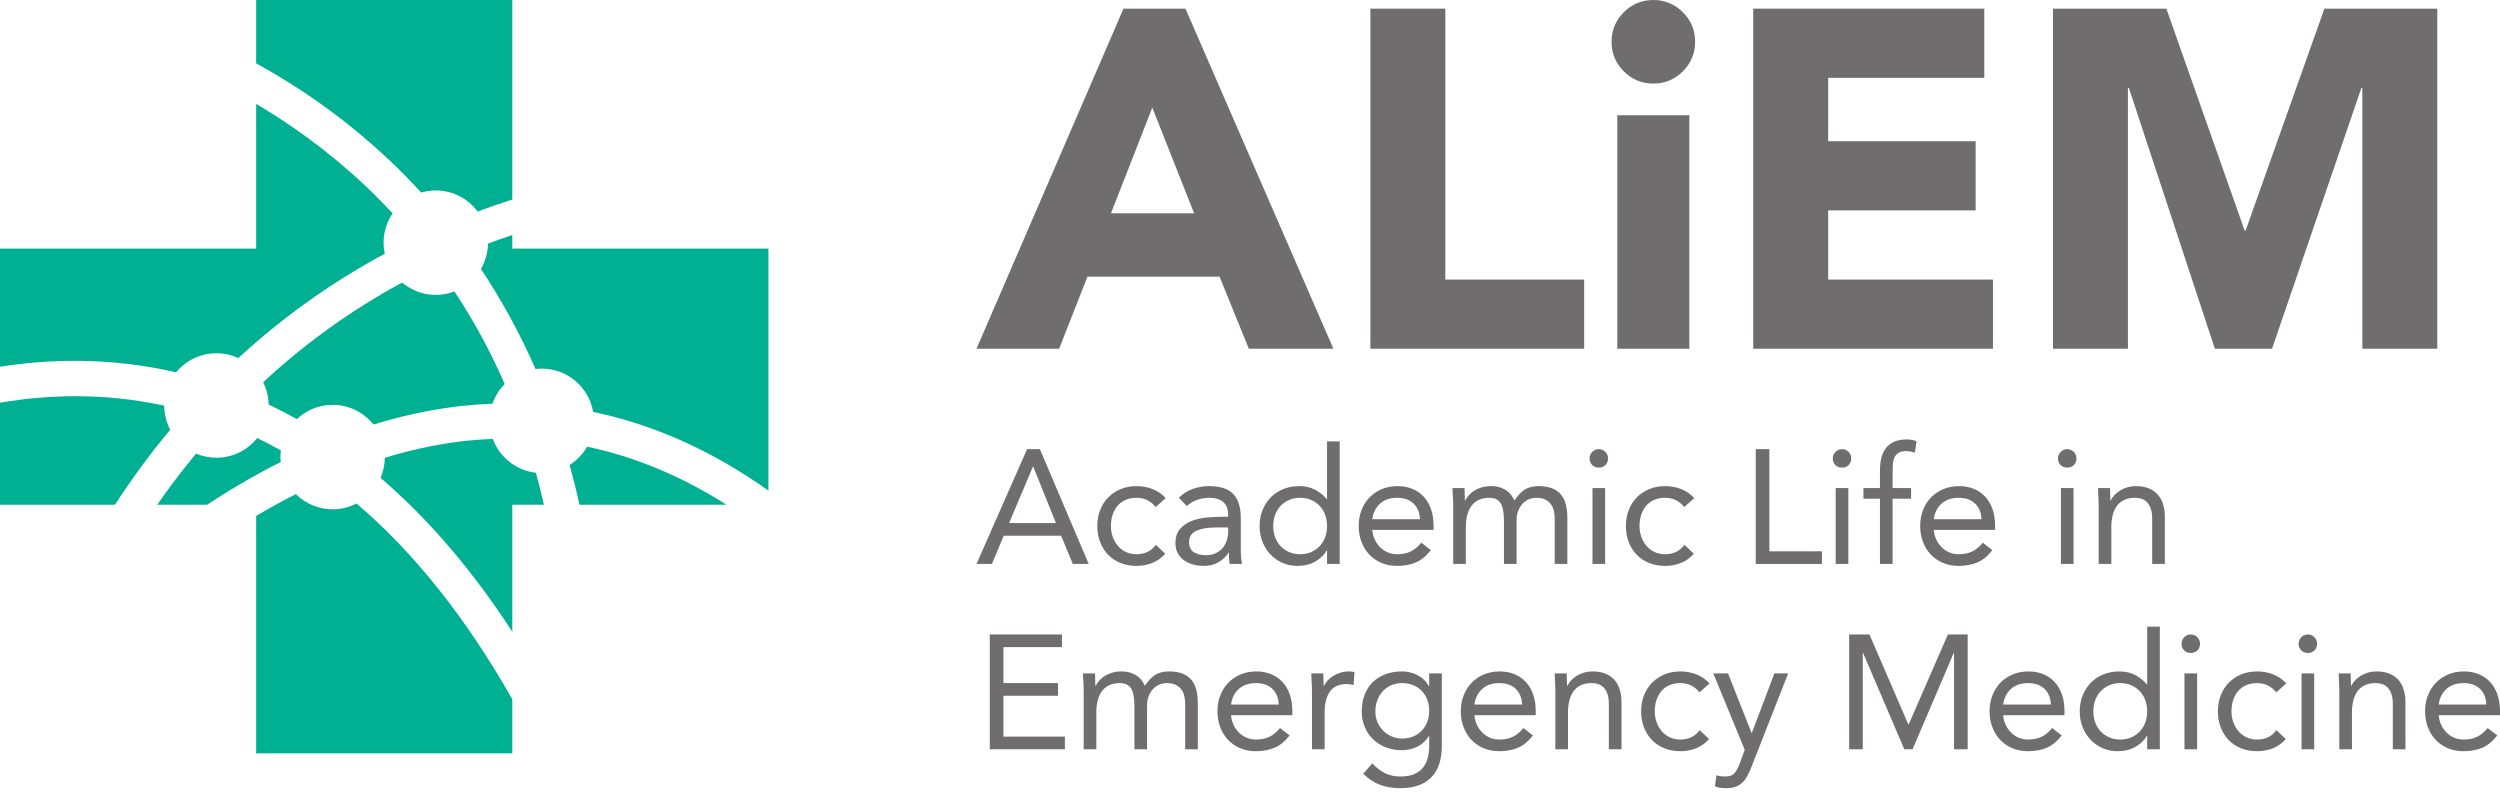 <?xml version="1.0" encoding="UTF-8"?>
<!DOCTYPE svg PUBLIC "-//W3C//DTD SVG 1.1//EN" "http://www.w3.org/Graphics/SVG/1.1/DTD/svg11.dtd">
<svg version="1.1" xmlns="http://www.w3.org/2000/svg" xmlns:xlink="http://www.w3.org/1999/xlink" x="0" y="0" width="200" height="64" viewBox="0, 0, 200, 64">
  <g id="Main">
    <g id="Cross">
      <path d="M11.37,37.237 C12.069,36.29 12.821,35.334 13.617,34.378 C13.315,33.802 13.141,33.148 13.139,32.453 C8.264,31.391 3.733,31.578 -0,32.218 L-0,40.377 L9.196,40.377 C9.879,39.33 10.6,38.282 11.37,37.237" fill="#00B092" id="path3448"/>
      <path d="M21.491,32.361 C22.253,32.722 23.005,33.111 23.748,33.527 C24.496,32.822 25.502,32.387 26.611,32.387 C27.934,32.387 29.111,33.003 29.876,33.962 C31.948,33.328 34.081,32.841 36.271,32.556 C37.318,32.42 38.359,32.341 39.395,32.3 C39.603,31.701 39.939,31.163 40.376,30.723 C39.237,28.115 37.897,25.644 36.353,23.315 C35.89,23.492 35.39,23.593 34.865,23.593 C33.838,23.593 32.899,23.221 32.172,22.607 C28.149,24.776 24.442,27.436 21.053,30.578 C21.322,31.116 21.479,31.72 21.491,32.361" fill="#00B092" id="path3450"/>
      <path d="M22.433,36.565 C22.433,36.385 22.448,36.208 22.47,36.033 C21.847,35.681 21.216,35.353 20.58,35.043 C19.814,36.001 18.638,36.617 17.316,36.617 C16.737,36.617 16.186,36.498 15.684,36.286 C14.985,37.136 14.297,38.004 13.632,38.906 C13.271,39.395 12.923,39.886 12.582,40.377 L16.565,40.377 C18.426,39.153 20.393,37.999 22.453,36.963 C22.44,36.832 22.433,36.7 22.433,36.565" fill="#00B092" id="path3452"/>
      <path d="M40.984,50.538 L40.984,40.377 L43.514,40.377 C43.316,39.513 43.103,38.659 42.87,37.819 C41.277,37.641 39.959,36.567 39.422,35.113 C38.497,35.151 37.568,35.222 36.633,35.343 C34.639,35.602 32.688,36.045 30.786,36.626 C30.778,37.196 30.657,37.737 30.443,38.23 C34.257,41.496 37.775,45.604 40.984,50.538" fill="#00B092" id="path3454"/>
      <path d="M28.52,40.279 C27.947,40.574 27.3,40.744 26.611,40.744 C25.462,40.744 24.422,40.279 23.666,39.528 C22.582,40.079 21.523,40.663 20.492,41.277 L20.492,60.264 L40.984,60.264 L40.984,55.941 C37.281,49.422 33.119,44.193 28.52,40.279" fill="#00B092" id="path3456"/>
      <path d="M31.198,12.861 C32.019,13.638 32.856,14.488 33.695,15.405 C34.067,15.297 34.459,15.236 34.865,15.236 C36.236,15.236 37.45,15.9 38.212,16.92 C39.113,16.583 40.04,16.266 40.984,15.961 L40.984,-0 L20.492,-0 L20.492,5.069 C23.668,6.805 27.451,9.317 31.198,12.861" fill="#00B092" id="path3458"/>
      <path d="M46.969,35.734 C46.629,36.33 46.148,36.832 45.57,37.198 C45.856,38.228 46.121,39.287 46.362,40.377 L58.115,40.377 C54.512,38.089 50.79,36.539 46.969,35.734" fill="#00B092" id="path3460"/>
      <path d="M14.089,29.784 C14.855,28.853 16.016,28.26 17.316,28.26 C17.941,28.26 18.532,28.4 19.064,28.646 C22.35,25.621 26.23,22.753 30.782,20.296 C30.721,20.012 30.687,19.717 30.687,19.414 C30.687,18.544 30.954,17.736 31.409,17.067 C30.719,16.328 30.008,15.604 29.267,14.903 C26.252,12.052 23.189,9.901 20.492,8.313 L20.492,19.886 L-0,19.886 L-0,29.342 C4.024,28.703 8.863,28.581 14.089,29.784" fill="#00B092" id="path3462"/>
      <path d="M40.984,19.886 L40.984,18.798 C40.33,19.017 39.681,19.248 39.04,19.488 C39.027,20.226 38.822,20.916 38.473,21.514 C40.044,23.872 41.531,26.533 42.844,29.521 C43.007,29.502 43.172,29.49 43.339,29.49 C45.405,29.49 47.115,30.989 47.453,32.957 C52.296,33.959 56.981,36.062 61.475,39.25 L61.475,19.886 L40.984,19.886" fill="#00B092" id="path3464"/>
    </g>
    <g id="ALiEM">
      <path d="M92.184,8.608 L88.879,17.063 L95.528,17.063 L92.184,8.608 z M89.879,0.692 L94.836,0.692 L106.673,27.9 L99.909,27.9 L97.565,22.136 L86.996,22.136 L84.729,27.9 L78.12,27.9 L89.879,0.692" fill="#706D6E" id="path3466"/>
      <path d="M109.631,0.692 L115.626,0.692 L115.626,22.366 L126.733,22.366 L126.733,27.9 L109.631,27.9 L109.631,0.692" fill="#706D6E" id="path3468"/>
      <path d="M129.384,9.223 L135.148,9.223 L135.148,27.9 L129.384,27.9 L129.384,9.223 z M128.923,3.344 C128.923,2.421 129.249,1.633 129.903,0.98 C130.556,0.327 131.344,-0 132.266,-0 C133.188,-0 133.976,0.327 134.63,0.98 C135.283,1.633 135.609,2.421 135.609,3.344 C135.609,4.266 135.283,5.054 134.63,5.707 C133.976,6.36 133.188,6.687 132.266,6.687 C131.344,6.687 130.556,6.36 129.903,5.707 C129.249,5.054 128.923,4.266 128.923,3.344" fill="#706D6E" id="path3470"/>
      <path d="M140.259,0.692 L158.744,0.692 L158.744,6.226 L146.254,6.226 L146.254,11.298 L158.052,11.298 L158.052,16.832 L146.254,16.832 L146.254,22.366 L159.436,22.366 L159.436,27.9 L140.259,27.9 L140.259,0.692" fill="#706D6E" id="path3472"/>
      <path d="M164.239,0.692 L173.308,0.692 L179.572,18.446 L179.649,18.446 L185.952,0.692 L194.982,0.692 L194.982,27.9 L188.987,27.9 L188.987,7.033 L188.911,7.033 L181.763,27.9 L177.19,27.9 L170.311,7.033 L170.234,7.033 L170.234,27.9 L164.239,27.9 L164.239,0.692" fill="#706D6E" id="path3474"/>
    </g>
    <g id="Text">
      <path d="M82.66,37.333 L82.634,37.333 L80.727,41.847 L84.476,41.847 L82.66,37.333 z M82.167,35.932 L83.191,35.932 L87.096,45.116 L85.824,45.116 L84.891,42.859 L80.299,42.859 L79.352,45.116 L78.12,45.116 L82.167,35.932" fill="#706D6E" id="path3476"/>
      <path d="M92.453,40.563 C92.237,40.304 92.003,40.116 91.753,39.999 C91.502,39.882 91.226,39.824 90.922,39.824 C90.585,39.824 90.287,39.882 90.028,39.999 C89.768,40.116 89.554,40.278 89.385,40.485 C89.217,40.693 89.089,40.933 89.003,41.205 C88.916,41.477 88.873,41.769 88.873,42.081 C88.873,42.392 88.923,42.684 89.022,42.956 C89.121,43.229 89.26,43.469 89.438,43.676 C89.615,43.884 89.828,44.046 90.079,44.163 C90.33,44.279 90.611,44.338 90.922,44.338 C91.588,44.338 92.103,44.087 92.466,43.586 L93.219,44.299 C92.925,44.636 92.578,44.883 92.181,45.038 C91.783,45.194 91.364,45.272 90.922,45.272 C90.456,45.272 90.028,45.194 89.638,45.038 C89.249,44.883 88.919,44.662 88.646,44.377 C88.373,44.091 88.162,43.754 88.011,43.365 C87.859,42.976 87.783,42.548 87.783,42.081 C87.783,41.622 87.859,41.199 88.011,40.809 C88.162,40.42 88.376,40.083 88.653,39.798 C88.929,39.512 89.26,39.29 89.645,39.13 C90.029,38.97 90.456,38.89 90.922,38.89 C91.372,38.89 91.798,38.967 92.2,39.123 C92.602,39.279 92.955,39.521 93.257,39.849 L92.453,40.563" fill="#706D6E" id="path3478"/>
      <path d="M97.24,42.198 C96.591,42.198 96.077,42.288 95.696,42.47 C95.315,42.651 95.125,42.95 95.125,43.365 C95.125,43.746 95.253,44.016 95.508,44.176 C95.763,44.336 96.081,44.415 96.462,44.415 C96.755,44.415 97.013,44.366 97.234,44.266 C97.454,44.167 97.637,44.035 97.784,43.871 C97.932,43.706 98.044,43.514 98.122,43.293 C98.199,43.073 98.243,42.838 98.252,42.586 L98.252,42.198 L97.24,42.198 z M94.308,39.824 C94.62,39.504 94.989,39.268 95.417,39.117 C95.845,38.965 96.28,38.89 96.721,38.89 C97.62,38.89 98.268,39.102 98.667,39.525 C99.064,39.949 99.263,40.593 99.263,41.458 L99.263,44.065 C99.263,44.238 99.272,44.418 99.289,44.604 C99.307,44.79 99.328,44.96 99.354,45.116 L98.381,45.116 C98.347,44.978 98.327,44.824 98.323,44.656 C98.318,44.487 98.316,44.338 98.316,44.208 L98.29,44.208 C98.092,44.519 97.825,44.775 97.493,44.973 C97.16,45.172 96.76,45.272 96.293,45.272 C95.981,45.272 95.69,45.233 95.417,45.155 C95.145,45.077 94.907,44.963 94.704,44.811 C94.501,44.66 94.338,44.472 94.217,44.247 C94.096,44.022 94.036,43.763 94.036,43.469 C94.036,42.967 94.165,42.574 94.425,42.288 C94.685,42.003 95.006,41.791 95.392,41.652 C95.776,41.514 96.191,41.428 96.637,41.393 C97.082,41.359 97.491,41.341 97.862,41.341 L98.252,41.341 L98.252,41.16 C98.252,40.719 98.12,40.386 97.856,40.161 C97.592,39.936 97.222,39.824 96.747,39.824 C96.418,39.824 96.096,39.878 95.78,39.986 C95.465,40.094 95.186,40.26 94.944,40.485 L94.308,39.824" fill="#706D6E" id="path3480"/>
      <path d="M106.164,42.081 C106.164,41.761 106.114,41.464 106.015,41.192 C105.916,40.92 105.771,40.682 105.58,40.479 C105.39,40.276 105.163,40.115 104.899,39.999 C104.635,39.882 104.339,39.824 104.011,39.824 C103.682,39.824 103.386,39.882 103.122,39.999 C102.859,40.115 102.631,40.276 102.441,40.479 C102.251,40.682 102.106,40.92 102.007,41.192 C101.907,41.464 101.857,41.761 101.857,42.081 C101.857,42.401 101.907,42.697 102.007,42.969 C102.106,43.242 102.251,43.48 102.441,43.683 C102.631,43.886 102.859,44.046 103.122,44.163 C103.386,44.279 103.682,44.338 104.011,44.338 C104.339,44.338 104.635,44.279 104.899,44.163 C105.163,44.046 105.39,43.886 105.58,43.683 C105.771,43.48 105.916,43.242 106.015,42.969 C106.114,42.697 106.164,42.401 106.164,42.081 z M106.164,44.039 L106.138,44.039 C105.948,44.385 105.647,44.677 105.236,44.915 C104.826,45.153 104.348,45.272 103.803,45.272 C103.379,45.272 102.982,45.192 102.61,45.032 C102.238,44.872 101.916,44.649 101.644,44.364 C101.371,44.078 101.157,43.741 101.002,43.352 C100.846,42.963 100.768,42.539 100.768,42.081 C100.768,41.622 100.846,41.199 101.002,40.809 C101.157,40.42 101.373,40.083 101.65,39.798 C101.926,39.512 102.262,39.29 102.655,39.13 C103.049,38.97 103.483,38.89 103.959,38.89 C104.4,38.89 104.804,38.981 105.172,39.162 C105.539,39.344 105.861,39.599 106.138,39.927 L106.164,39.927 L106.164,35.31 L107.176,35.31 L107.176,45.116 L106.164,45.116 L106.164,44.039" fill="#706D6E" id="path3482"/>
      <path d="M113.597,41.536 C113.579,41.017 113.411,40.602 113.091,40.291 C112.771,39.979 112.33,39.824 111.768,39.824 C111.206,39.824 110.751,39.979 110.406,40.291 C110.059,40.602 109.852,41.017 109.783,41.536 L113.597,41.536 z M114.466,44.013 C114.102,44.48 113.705,44.807 113.273,44.993 C112.84,45.179 112.338,45.272 111.768,45.272 C111.292,45.272 110.864,45.187 110.483,45.019 C110.103,44.85 109.781,44.623 109.518,44.338 C109.253,44.052 109.05,43.715 108.908,43.326 C108.764,42.937 108.694,42.522 108.694,42.081 C108.694,41.614 108.771,41.184 108.927,40.79 C109.082,40.397 109.298,40.059 109.575,39.778 C109.852,39.497 110.181,39.279 110.561,39.123 C110.942,38.967 111.357,38.89 111.806,38.89 C112.23,38.89 112.62,38.961 112.974,39.104 C113.328,39.246 113.633,39.454 113.889,39.726 C114.144,39.999 114.341,40.332 114.478,40.725 C114.617,41.119 114.686,41.566 114.686,42.068 L114.686,42.392 L109.783,42.392 C109.8,42.651 109.863,42.9 109.971,43.138 C110.079,43.376 110.22,43.583 110.393,43.76 C110.566,43.938 110.769,44.078 111.002,44.182 C111.236,44.286 111.491,44.338 111.768,44.338 C112.209,44.338 112.58,44.26 112.883,44.104 C113.186,43.949 113.458,43.72 113.701,43.417 L114.466,44.013" fill="#706D6E" id="path3484"/>
      <path d="M116.256,40.485 C116.256,40.208 116.247,39.949 116.23,39.707 C116.212,39.465 116.204,39.244 116.204,39.045 L117.164,39.045 C117.164,39.21 117.168,39.374 117.177,39.538 C117.186,39.703 117.19,39.871 117.19,40.044 L117.216,40.044 C117.285,39.897 117.382,39.754 117.508,39.616 C117.633,39.478 117.782,39.355 117.955,39.246 C118.128,39.138 118.323,39.052 118.539,38.987 C118.755,38.922 118.989,38.89 119.24,38.89 C119.568,38.89 119.843,38.931 120.063,39.013 C120.284,39.095 120.467,39.194 120.614,39.311 C120.761,39.428 120.876,39.553 120.958,39.687 C121.04,39.822 121.107,39.94 121.159,40.044 C121.384,39.681 121.644,39.398 121.937,39.194 C122.232,38.991 122.612,38.89 123.079,38.89 C123.511,38.89 123.875,38.948 124.168,39.065 C124.463,39.182 124.7,39.35 124.882,39.571 C125.064,39.791 125.193,40.059 125.271,40.375 C125.349,40.691 125.388,41.043 125.388,41.432 L125.388,45.116 L124.376,45.116 L124.376,41.484 C124.376,41.276 124.355,41.073 124.311,40.874 C124.268,40.676 124.19,40.498 124.078,40.343 C123.965,40.187 123.813,40.061 123.624,39.966 C123.433,39.871 123.191,39.824 122.898,39.824 C122.681,39.824 122.478,39.867 122.288,39.953 C122.097,40.04 121.931,40.161 121.788,40.317 C121.646,40.472 121.533,40.66 121.451,40.881 C121.369,41.101 121.327,41.346 121.327,41.614 L121.327,45.116 L120.316,45.116 L120.316,41.678 C120.316,41.004 120.225,40.526 120.043,40.245 C119.862,39.964 119.564,39.824 119.149,39.824 C118.82,39.824 118.537,39.88 118.299,39.992 C118.061,40.105 117.866,40.265 117.715,40.472 C117.564,40.68 117.451,40.926 117.377,41.212 C117.305,41.497 117.268,41.813 117.268,42.158 L117.268,45.116 L116.256,45.116 L116.256,40.485" fill="#706D6E" id="path3486"/>
      <path d="M127.398,39.045 L128.41,39.045 L128.41,45.116 L127.398,45.116 L127.398,39.045 z M127.165,36.672 C127.165,36.473 127.236,36.3 127.379,36.153 C127.521,36.006 127.697,35.932 127.904,35.932 C128.112,35.932 128.287,36.006 128.429,36.153 C128.573,36.3 128.644,36.473 128.644,36.672 C128.644,36.888 128.574,37.065 128.436,37.203 C128.298,37.342 128.12,37.411 127.904,37.411 C127.688,37.411 127.511,37.342 127.373,37.203 C127.234,37.065 127.165,36.888 127.165,36.672" fill="#706D6E" id="path3488"/>
      <path d="M134.74,40.563 C134.524,40.304 134.29,40.116 134.04,39.999 C133.789,39.882 133.512,39.824 133.209,39.824 C132.872,39.824 132.574,39.882 132.315,39.999 C132.055,40.116 131.841,40.278 131.672,40.485 C131.504,40.693 131.377,40.933 131.29,41.205 C131.204,41.477 131.16,41.769 131.16,42.081 C131.16,42.392 131.21,42.684 131.309,42.956 C131.409,43.229 131.547,43.469 131.724,43.676 C131.902,43.884 132.116,44.046 132.366,44.163 C132.617,44.279 132.898,44.338 133.209,44.338 C133.875,44.338 134.39,44.087 134.753,43.586 L135.506,44.299 C135.211,44.636 134.865,44.883 134.468,45.038 C134.07,45.194 133.65,45.272 133.209,45.272 C132.743,45.272 132.315,45.194 131.925,45.038 C131.536,44.883 131.206,44.662 130.933,44.377 C130.66,44.091 130.449,43.754 130.298,43.365 C130.146,42.976 130.07,42.548 130.07,42.081 C130.07,41.622 130.146,41.199 130.298,40.809 C130.449,40.42 130.662,40.083 130.94,39.798 C131.216,39.512 131.547,39.29 131.932,39.13 C132.317,38.97 132.743,38.89 133.209,38.89 C133.659,38.89 134.085,38.967 134.487,39.123 C134.89,39.279 135.242,39.521 135.544,39.849 L134.74,40.563" fill="#706D6E" id="path3490"/>
      <path d="M140.461,35.932 L141.55,35.932 L141.55,44.104 L145.753,44.104 L145.753,45.116 L140.461,45.116 L140.461,35.932" fill="#706D6E" id="path3492"/>
      <path d="M146.856,39.045 L147.868,39.045 L147.868,45.116 L146.856,45.116 L146.856,39.045 z M146.622,36.672 C146.622,36.473 146.693,36.3 146.837,36.153 C146.979,36.006 147.154,35.932 147.362,35.932 C147.569,35.932 147.745,36.006 147.887,36.153 C148.03,36.3 148.101,36.473 148.101,36.672 C148.101,36.888 148.032,37.065 147.893,37.203 C147.755,37.342 147.577,37.411 147.362,37.411 C147.145,37.411 146.968,37.342 146.83,37.203 C146.691,37.065 146.622,36.888 146.622,36.672" fill="#706D6E" id="path3494"/>
      <path d="M150.397,39.901 L149.074,39.901 L149.074,39.045 L150.397,39.045 L150.397,37.683 C150.397,37.312 150.431,36.972 150.5,36.665 C150.57,36.358 150.689,36.092 150.857,35.867 C151.026,35.643 151.248,35.467 151.525,35.342 C151.802,35.217 152.143,35.154 152.55,35.154 C152.68,35.154 152.818,35.167 152.965,35.193 C153.112,35.219 153.233,35.258 153.328,35.31 L153.186,36.218 C152.944,36.131 152.714,36.088 152.498,36.088 C152.239,36.088 152.036,36.133 151.888,36.224 C151.741,36.315 151.631,36.44 151.557,36.6 C151.484,36.76 151.441,36.953 151.428,37.177 C151.415,37.402 151.408,37.644 151.408,37.904 L151.408,39.045 L152.887,39.045 L152.887,39.901 L151.408,39.901 L151.408,45.116 L150.397,45.116 L150.397,39.901" fill="#706D6E" id="path3496"/>
      <path d="M158.517,41.536 C158.5,41.017 158.331,40.602 158.011,40.291 C157.691,39.979 157.25,39.824 156.687,39.824 C156.125,39.824 155.672,39.979 155.326,40.291 C154.98,40.602 154.772,41.017 154.703,41.536 L158.517,41.536 z M159.386,44.013 C159.023,44.48 158.625,44.807 158.192,44.993 C157.76,45.179 157.258,45.272 156.687,45.272 C156.212,45.272 155.784,45.187 155.404,45.019 C155.023,44.85 154.701,44.623 154.437,44.338 C154.173,44.052 153.97,43.715 153.827,43.326 C153.685,42.937 153.614,42.522 153.614,42.081 C153.614,41.614 153.691,41.184 153.847,40.79 C154.003,40.397 154.219,40.059 154.496,39.778 C154.772,39.497 155.101,39.279 155.481,39.123 C155.862,38.967 156.277,38.89 156.727,38.89 C157.15,38.89 157.539,38.961 157.894,39.104 C158.248,39.246 158.553,39.454 158.808,39.726 C159.063,39.999 159.261,40.332 159.398,40.725 C159.537,41.119 159.606,41.566 159.606,42.068 L159.606,42.392 L154.703,42.392 C154.72,42.651 154.783,42.9 154.891,43.138 C154.999,43.376 155.14,43.583 155.313,43.76 C155.486,43.938 155.689,44.078 155.923,44.182 C156.156,44.286 156.411,44.338 156.687,44.338 C157.129,44.338 157.501,44.26 157.803,44.104 C158.106,43.949 158.378,43.72 158.621,43.417 L159.386,44.013" fill="#706D6E" id="path3498"/>
      <path d="M164.873,39.045 L165.884,39.045 L165.884,45.116 L164.873,45.116 L164.873,39.045 z M164.639,36.672 C164.639,36.473 164.711,36.3 164.854,36.153 C164.996,36.006 165.171,35.932 165.379,35.932 C165.586,35.932 165.762,36.006 165.904,36.153 C166.047,36.3 166.118,36.473 166.118,36.672 C166.118,36.888 166.049,37.065 165.91,37.203 C165.772,37.342 165.595,37.411 165.379,37.411 C165.162,37.411 164.985,37.342 164.847,37.203 C164.709,37.065 164.639,36.888 164.639,36.672" fill="#706D6E" id="path3500"/>
      <path d="M167.895,40.485 C167.895,40.208 167.886,39.949 167.87,39.707 C167.852,39.465 167.843,39.244 167.843,39.045 L168.803,39.045 C168.803,39.21 168.807,39.374 168.816,39.538 C168.825,39.703 168.829,39.871 168.829,40.044 L168.855,40.044 C168.924,39.897 169.021,39.754 169.147,39.616 C169.272,39.478 169.421,39.355 169.595,39.246 C169.768,39.138 169.962,39.052 170.178,38.987 C170.394,38.922 170.628,38.89 170.879,38.89 C171.276,38.89 171.62,38.95 171.91,39.071 C172.2,39.192 172.439,39.361 172.63,39.577 C172.82,39.793 172.961,40.055 173.052,40.362 C173.142,40.669 173.188,41.004 173.188,41.367 L173.188,45.116 L172.176,45.116 L172.176,41.471 C172.176,40.961 172.063,40.559 171.838,40.265 C171.614,39.971 171.264,39.824 170.788,39.824 C170.459,39.824 170.176,39.88 169.938,39.992 C169.7,40.105 169.505,40.265 169.354,40.472 C169.203,40.68 169.091,40.926 169.017,41.212 C168.944,41.497 168.907,41.813 168.907,42.158 L168.907,45.116 L167.895,45.116 L167.895,40.485" fill="#706D6E" id="path3502"/>
      <path d="M79.183,50.757 L84.956,50.757 L84.956,51.769 L80.273,51.769 L80.273,54.648 L84.645,54.648 L84.645,55.66 L80.273,55.66 L80.273,58.929 L85.189,58.929 L85.189,59.941 L79.183,59.941 L79.183,50.757" fill="#706D6E" id="path3504"/>
      <path d="M86.694,55.31 C86.694,55.033 86.685,54.774 86.668,54.531 C86.65,54.289 86.642,54.069 86.642,53.87 L87.602,53.87 C87.602,54.034 87.606,54.198 87.615,54.363 C87.624,54.527 87.628,54.696 87.628,54.869 L87.654,54.869 C87.723,54.722 87.82,54.579 87.946,54.441 C88.071,54.302 88.22,54.179 88.393,54.071 C88.566,53.963 88.76,53.877 88.977,53.812 C89.193,53.747 89.426,53.714 89.677,53.714 C90.006,53.714 90.28,53.755 90.501,53.837 C90.721,53.92 90.905,54.019 91.053,54.136 C91.199,54.252 91.314,54.378 91.396,54.512 C91.478,54.646 91.545,54.765 91.597,54.869 C91.822,54.506 92.081,54.223 92.376,54.019 C92.669,53.816 93.05,53.714 93.517,53.714 C93.949,53.714 94.312,53.773 94.607,53.89 C94.9,54.006 95.138,54.175 95.32,54.396 C95.502,54.616 95.631,54.884 95.709,55.2 C95.787,55.515 95.826,55.867 95.826,56.257 L95.826,59.941 L94.814,59.941 L94.814,56.309 C94.814,56.101 94.793,55.898 94.749,55.699 C94.706,55.5 94.628,55.323 94.516,55.167 C94.403,55.012 94.252,54.886 94.062,54.791 C93.871,54.696 93.63,54.648 93.335,54.648 C93.119,54.648 92.916,54.692 92.725,54.778 C92.535,54.864 92.369,54.986 92.226,55.141 C92.084,55.297 91.971,55.485 91.889,55.706 C91.807,55.926 91.766,56.171 91.766,56.438 L91.766,59.941 L90.754,59.941 L90.754,56.503 C90.754,55.829 90.663,55.351 90.481,55.07 C90.3,54.789 90.001,54.648 89.586,54.648 C89.258,54.648 88.975,54.704 88.737,54.817 C88.499,54.93 88.304,55.09 88.153,55.297 C88.002,55.505 87.889,55.751 87.816,56.036 C87.742,56.322 87.706,56.637 87.706,56.983 L87.706,59.941 L86.694,59.941 L86.694,55.31" fill="#706D6E" id="path3506"/>
      <path d="M102.298,56.36 C102.281,55.842 102.112,55.427 101.793,55.115 C101.472,54.804 101.031,54.648 100.469,54.648 C99.907,54.648 99.453,54.804 99.107,55.115 C98.761,55.427 98.554,55.842 98.485,56.36 L102.298,56.36 z M103.168,58.838 C102.804,59.305 102.407,59.631 101.974,59.817 C101.541,60.003 101.04,60.096 100.469,60.096 C99.994,60.096 99.566,60.012 99.186,59.843 C98.805,59.675 98.483,59.448 98.219,59.163 C97.955,58.877 97.752,58.54 97.609,58.151 C97.467,57.761 97.395,57.346 97.395,56.905 C97.395,56.438 97.473,56.008 97.629,55.615 C97.784,55.222 98,54.884 98.278,54.603 C98.554,54.322 98.882,54.104 99.263,53.948 C99.643,53.792 100.059,53.714 100.509,53.714 C100.932,53.714 101.321,53.786 101.676,53.928 C102.03,54.071 102.335,54.279 102.59,54.551 C102.845,54.823 103.042,55.156 103.18,55.55 C103.319,55.943 103.388,56.391 103.388,56.893 L103.388,57.217 L98.485,57.217 C98.502,57.476 98.565,57.725 98.673,57.963 C98.781,58.201 98.921,58.408 99.095,58.585 C99.267,58.763 99.471,58.903 99.704,59.007 C99.937,59.11 100.192,59.163 100.469,59.163 C100.911,59.163 101.282,59.085 101.585,58.929 C101.887,58.773 102.16,58.544 102.402,58.242 L103.168,58.838" fill="#706D6E" id="path3508"/>
      <path d="M104.958,55.31 C104.958,55.033 104.949,54.774 104.932,54.531 C104.914,54.289 104.905,54.069 104.905,53.87 L105.866,53.87 C105.866,54.034 105.87,54.198 105.879,54.363 C105.887,54.527 105.892,54.696 105.892,54.869 L105.917,54.869 C105.986,54.722 106.084,54.579 106.209,54.441 C106.335,54.302 106.483,54.179 106.657,54.071 C106.83,53.963 107.024,53.877 107.24,53.812 C107.457,53.747 107.69,53.714 107.941,53.714 C108.01,53.714 108.079,53.719 108.148,53.727 C108.218,53.736 108.287,53.753 108.356,53.779 L108.291,54.804 C108.118,54.752 107.937,54.726 107.746,54.726 C107.124,54.726 106.672,54.927 106.391,55.329 C106.11,55.731 105.97,56.283 105.97,56.983 L105.97,59.941 L104.958,59.941 L104.958,55.31" fill="#706D6E" id="path3510"/>
      <path d="M110.03,56.905 C110.03,57.217 110.085,57.504 110.198,57.768 C110.31,58.032 110.464,58.261 110.659,58.456 C110.853,58.65 111.08,58.804 111.34,58.916 C111.599,59.028 111.875,59.085 112.17,59.085 C112.516,59.085 112.823,59.024 113.091,58.903 C113.359,58.782 113.586,58.62 113.772,58.416 C113.958,58.213 114.098,57.98 114.194,57.716 C114.289,57.453 114.336,57.174 114.336,56.879 C114.336,56.551 114.285,56.25 114.181,55.978 C114.077,55.706 113.93,55.47 113.74,55.271 C113.549,55.072 113.32,54.919 113.052,54.811 C112.784,54.702 112.489,54.648 112.17,54.648 C111.85,54.648 111.558,54.707 111.294,54.823 C111.03,54.94 110.806,55.1 110.62,55.304 C110.433,55.507 110.289,55.744 110.185,56.017 C110.081,56.289 110.03,56.586 110.03,56.905 z M115.348,59.668 C115.348,60.775 115.064,61.616 114.498,62.192 C113.932,62.767 113.113,63.054 112.04,63.054 C111.444,63.054 110.905,62.967 110.426,62.795 C109.945,62.621 109.489,62.323 109.056,61.9 L109.783,61.07 C110.103,61.415 110.442,61.677 110.802,61.854 C111.16,62.031 111.573,62.12 112.04,62.12 C112.489,62.12 112.864,62.053 113.162,61.919 C113.461,61.785 113.696,61.603 113.869,61.374 C114.042,61.145 114.163,60.883 114.232,60.589 C114.301,60.295 114.336,59.988 114.336,59.668 L114.336,58.89 L114.31,58.89 C114.068,59.279 113.752,59.565 113.363,59.746 C112.974,59.927 112.576,60.018 112.17,60.018 C111.694,60.018 111.257,59.941 110.86,59.785 C110.462,59.629 110.12,59.413 109.835,59.137 C109.55,58.86 109.329,58.531 109.173,58.151 C109.018,57.77 108.94,57.355 108.94,56.905 C108.94,56.413 109.018,55.967 109.173,55.569 C109.329,55.172 109.547,54.836 109.828,54.564 C110.109,54.292 110.449,54.082 110.847,53.935 C111.244,53.788 111.685,53.714 112.17,53.714 C112.377,53.714 112.585,53.738 112.793,53.786 C113,53.833 113.201,53.907 113.396,54.006 C113.59,54.106 113.766,54.231 113.921,54.383 C114.077,54.534 114.206,54.709 114.31,54.908 L114.336,54.908 L114.336,53.87 L115.348,53.87 L115.348,59.668" fill="#706D6E" id="path3512"/>
      <path d="M121.769,56.36 C121.752,55.842 121.582,55.427 121.263,55.115 C120.943,54.804 120.501,54.648 119.939,54.648 C119.377,54.648 118.923,54.804 118.578,55.115 C118.232,55.427 118.024,55.842 117.955,56.36 L121.769,56.36 z M122.638,58.838 C122.275,59.305 121.877,59.631 121.444,59.817 C121.012,60.003 120.51,60.096 119.939,60.096 C119.464,60.096 119.036,60.012 118.656,59.843 C118.275,59.675 117.953,59.448 117.689,59.163 C117.425,58.877 117.222,58.54 117.079,58.151 C116.937,57.761 116.865,57.346 116.865,56.905 C116.865,56.438 116.943,56.008 117.099,55.615 C117.255,55.222 117.471,54.884 117.748,54.603 C118.024,54.322 118.353,54.104 118.733,53.948 C119.114,53.792 119.529,53.714 119.979,53.714 C120.402,53.714 120.791,53.786 121.146,53.928 C121.5,54.071 121.805,54.279 122.06,54.551 C122.315,54.823 122.512,55.156 122.651,55.55 C122.789,55.943 122.858,56.391 122.858,56.893 L122.858,57.217 L117.955,57.217 C117.972,57.476 118.035,57.725 118.143,57.963 C118.251,58.201 118.391,58.408 118.565,58.585 C118.738,58.763 118.941,58.903 119.175,59.007 C119.408,59.11 119.663,59.163 119.939,59.163 C120.381,59.163 120.753,59.085 121.055,58.929 C121.358,58.773 121.63,58.544 121.873,58.242 L122.638,58.838" fill="#706D6E" id="path3514"/>
      <path d="M124.428,55.31 C124.428,55.033 124.419,54.774 124.402,54.531 C124.385,54.289 124.376,54.069 124.376,53.87 L125.336,53.87 C125.336,54.034 125.34,54.198 125.349,54.363 C125.357,54.527 125.362,54.696 125.362,54.869 L125.388,54.869 C125.457,54.722 125.554,54.579 125.68,54.441 C125.805,54.302 125.954,54.179 126.127,54.071 C126.3,53.963 126.494,53.877 126.711,53.812 C126.927,53.747 127.16,53.714 127.411,53.714 C127.809,53.714 128.153,53.775 128.442,53.896 C128.732,54.017 128.972,54.186 129.163,54.402 C129.353,54.618 129.493,54.88 129.584,55.187 C129.675,55.493 129.72,55.829 129.72,56.192 L129.72,59.941 L128.708,59.941 L128.708,56.296 C128.708,55.785 128.596,55.383 128.372,55.09 C128.146,54.795 127.796,54.648 127.32,54.648 C126.992,54.648 126.709,54.704 126.471,54.817 C126.233,54.93 126.038,55.09 125.887,55.297 C125.736,55.505 125.623,55.751 125.55,56.036 C125.476,56.322 125.44,56.637 125.44,56.983 L125.44,59.941 L124.428,59.941 L124.428,55.31" fill="#706D6E" id="path3516"/>
      <path d="M135.96,55.388 C135.744,55.128 135.51,54.94 135.259,54.823 C135.009,54.707 134.732,54.648 134.429,54.648 C134.092,54.648 133.793,54.707 133.534,54.823 C133.275,54.94 133.06,55.103 132.892,55.31 C132.724,55.518 132.596,55.757 132.509,56.03 C132.423,56.302 132.379,56.594 132.379,56.905 C132.379,57.217 132.429,57.509 132.529,57.781 C132.628,58.053 132.766,58.293 132.944,58.501 C133.121,58.708 133.335,58.871 133.586,58.987 C133.837,59.104 134.118,59.163 134.429,59.163 C135.095,59.163 135.609,58.912 135.973,58.41 L136.725,59.123 C136.431,59.461 136.085,59.707 135.687,59.863 C135.289,60.018 134.87,60.096 134.429,60.096 C133.962,60.096 133.534,60.018 133.145,59.863 C132.756,59.707 132.425,59.487 132.152,59.201 C131.88,58.916 131.669,58.579 131.517,58.189 C131.365,57.8 131.29,57.372 131.29,56.905 C131.29,56.447 131.365,56.023 131.517,55.634 C131.669,55.245 131.882,54.908 132.159,54.622 C132.436,54.337 132.766,54.114 133.151,53.954 C133.536,53.794 133.962,53.714 134.429,53.714 C134.879,53.714 135.305,53.792 135.707,53.948 C136.109,54.104 136.461,54.346 136.764,54.674 L135.96,55.388" fill="#706D6E" id="path3518"/>
      <path d="M140.124,61.329 C140.02,61.588 139.914,61.824 139.805,62.035 C139.698,62.247 139.568,62.429 139.416,62.58 C139.265,62.732 139.083,62.849 138.872,62.931 C138.66,63.013 138.403,63.054 138.1,63.054 C137.953,63.054 137.799,63.045 137.64,63.028 C137.479,63.01 137.33,62.967 137.192,62.898 L137.322,62.016 C137.425,62.06 137.533,62.088 137.646,62.101 C137.759,62.114 137.888,62.12 138.035,62.12 C138.363,62.12 138.606,62.029 138.761,61.847 C138.917,61.666 139.051,61.424 139.164,61.121 L139.579,59.98 L137.062,53.87 L138.242,53.87 L140.124,58.631 L140.149,58.631 L141.952,53.87 L143.055,53.87 L140.124,61.329" fill="#706D6E" id="path3520"/>
      <path d="M147.932,50.757 L149.554,50.757 L152.667,57.956 L152.693,57.956 L155.832,50.757 L157.414,50.757 L157.414,59.941 L156.325,59.941 L156.325,52.236 L156.299,52.236 L153.004,59.941 L152.343,59.941 L149.048,52.236 L149.022,52.236 L149.022,59.941 L147.932,59.941 L147.932,50.757" fill="#706D6E" id="path3522"/>
      <path d="M164.069,56.36 C164.051,55.842 163.883,55.427 163.563,55.115 C163.243,54.804 162.802,54.648 162.24,54.648 C161.678,54.648 161.224,54.804 160.878,55.115 C160.532,55.427 160.325,55.842 160.255,56.36 L164.069,56.36 z M164.938,58.838 C164.575,59.305 164.177,59.631 163.745,59.817 C163.312,60.003 162.811,60.096 162.24,60.096 C161.764,60.096 161.336,60.012 160.956,59.843 C160.575,59.675 160.253,59.448 159.989,59.163 C159.725,58.877 159.522,58.54 159.38,58.151 C159.237,57.761 159.165,57.346 159.165,56.905 C159.165,56.438 159.244,56.008 159.399,55.615 C159.555,55.222 159.771,54.884 160.048,54.603 C160.325,54.322 160.653,54.104 161.034,53.948 C161.414,53.792 161.829,53.714 162.279,53.714 C162.703,53.714 163.091,53.786 163.446,53.928 C163.801,54.071 164.105,54.279 164.361,54.551 C164.616,54.823 164.812,55.156 164.951,55.55 C165.089,55.943 165.159,56.391 165.159,56.893 L165.159,57.217 L160.255,57.217 C160.273,57.476 160.335,57.725 160.444,57.963 C160.551,58.201 160.692,58.408 160.865,58.585 C161.038,58.763 161.241,58.903 161.474,59.007 C161.708,59.11 161.963,59.163 162.24,59.163 C162.681,59.163 163.053,59.085 163.355,58.929 C163.658,58.773 163.93,58.544 164.173,58.242 L164.938,58.838" fill="#706D6E" id="path3524"/>
      <path d="M171.774,56.905 C171.774,56.586 171.724,56.289 171.625,56.017 C171.525,55.744 171.381,55.507 171.19,55.304 C171,55.1 170.773,54.94 170.509,54.823 C170.245,54.707 169.95,54.648 169.621,54.648 C169.292,54.648 168.996,54.707 168.732,54.823 C168.469,54.94 168.241,55.1 168.051,55.304 C167.861,55.507 167.716,55.744 167.617,56.017 C167.517,56.289 167.467,56.586 167.467,56.905 C167.467,57.225 167.517,57.522 167.617,57.794 C167.716,58.066 167.861,58.304 168.051,58.507 C168.241,58.711 168.469,58.871 168.732,58.987 C168.996,59.104 169.292,59.163 169.621,59.163 C169.95,59.163 170.245,59.104 170.509,58.987 C170.773,58.871 171,58.711 171.19,58.507 C171.381,58.304 171.525,58.066 171.625,57.794 C171.724,57.522 171.774,57.225 171.774,56.905 z M171.774,58.864 L171.748,58.864 C171.558,59.21 171.257,59.502 170.846,59.74 C170.436,59.977 169.958,60.096 169.413,60.096 C168.99,60.096 168.592,60.016 168.22,59.857 C167.848,59.697 167.526,59.474 167.254,59.188 C166.981,58.903 166.767,58.566 166.612,58.176 C166.455,57.787 166.378,57.364 166.378,56.905 C166.378,56.447 166.455,56.023 166.612,55.634 C166.767,55.245 166.983,54.908 167.26,54.622 C167.536,54.337 167.872,54.114 168.265,53.954 C168.659,53.794 169.093,53.714 169.569,53.714 C170.01,53.714 170.414,53.805 170.782,53.987 C171.15,54.168 171.471,54.424 171.748,54.752 L171.774,54.752 L171.774,50.134 L172.786,50.134 L172.786,59.941 L171.774,59.941 L171.774,58.864" fill="#706D6E" id="path3526"/>
      <path d="M174.757,53.87 L175.769,53.87 L175.769,59.941 L174.757,59.941 L174.757,53.87 z M174.524,51.496 C174.524,51.297 174.595,51.124 174.738,50.977 C174.88,50.83 175.056,50.757 175.263,50.757 C175.471,50.757 175.646,50.83 175.788,50.977 C175.931,51.124 176.003,51.297 176.003,51.496 C176.003,51.712 175.933,51.89 175.795,52.028 C175.657,52.167 175.479,52.236 175.263,52.236 C175.047,52.236 174.87,52.167 174.731,52.028 C174.593,51.89 174.524,51.712 174.524,51.496" fill="#706D6E" id="path3528"/>
      <path d="M182.099,55.388 C181.883,55.128 181.65,54.94 181.398,54.823 C181.148,54.707 180.871,54.648 180.569,54.648 C180.231,54.648 179.933,54.707 179.673,54.823 C179.414,54.94 179.2,55.103 179.031,55.31 C178.862,55.518 178.735,55.757 178.649,56.03 C178.562,56.302 178.519,56.594 178.519,56.905 C178.519,57.217 178.568,57.509 178.668,57.781 C178.768,58.053 178.906,58.293 179.083,58.501 C179.26,58.708 179.474,58.871 179.726,58.987 C179.976,59.104 180.257,59.163 180.569,59.163 C181.234,59.163 181.749,58.912 182.112,58.41 L182.865,59.123 C182.57,59.461 182.224,59.707 181.827,59.863 C181.429,60.018 181.009,60.096 180.569,60.096 C180.102,60.096 179.673,60.018 179.284,59.863 C178.895,59.707 178.564,59.487 178.292,59.201 C178.02,58.916 177.807,58.579 177.656,58.189 C177.505,57.8 177.429,57.372 177.429,56.905 C177.429,56.447 177.505,56.023 177.656,55.634 C177.807,55.245 178.021,54.908 178.298,54.622 C178.575,54.337 178.906,54.114 179.291,53.954 C179.676,53.794 180.102,53.714 180.569,53.714 C181.018,53.714 181.444,53.792 181.846,53.948 C182.248,54.104 182.6,54.346 182.903,54.674 L182.099,55.388" fill="#706D6E" id="path3530"/>
      <path d="M184.123,53.87 L185.135,53.87 L185.135,59.941 L184.123,59.941 L184.123,53.87 z M183.889,51.496 C183.889,51.297 183.961,51.124 184.103,50.977 C184.245,50.83 184.421,50.757 184.628,50.757 C184.836,50.757 185.011,50.83 185.154,50.977 C185.297,51.124 185.368,51.297 185.368,51.496 C185.368,51.712 185.298,51.89 185.16,52.028 C185.022,52.167 184.845,52.236 184.628,52.236 C184.412,52.236 184.235,52.167 184.097,52.028 C183.958,51.89 183.889,51.712 183.889,51.496" fill="#706D6E" id="path3532"/>
      <path d="M187.145,55.31 C187.145,55.033 187.136,54.774 187.119,54.531 C187.102,54.289 187.093,54.069 187.093,53.87 L188.053,53.87 C188.053,54.034 188.057,54.198 188.066,54.363 C188.074,54.527 188.079,54.696 188.079,54.869 L188.104,54.869 C188.174,54.722 188.271,54.579 188.396,54.441 C188.522,54.302 188.671,54.179 188.844,54.071 C189.017,53.963 189.211,53.877 189.428,53.812 C189.644,53.747 189.877,53.714 190.128,53.714 C190.526,53.714 190.87,53.775 191.159,53.896 C191.449,54.017 191.69,54.186 191.879,54.402 C192.07,54.618 192.21,54.88 192.301,55.187 C192.392,55.493 192.437,55.829 192.437,56.192 L192.437,59.941 L191.426,59.941 L191.426,56.296 C191.426,55.785 191.313,55.383 191.089,55.09 C190.863,54.795 190.513,54.648 190.037,54.648 C189.709,54.648 189.425,54.704 189.188,54.817 C188.95,54.93 188.755,55.09 188.604,55.297 C188.453,55.505 188.34,55.751 188.267,56.036 C188.193,56.322 188.157,56.637 188.157,56.983 L188.157,59.941 L187.145,59.941 L187.145,55.31" fill="#706D6E" id="path3534"/>
      <path d="M198.91,56.36 C198.893,55.842 198.724,55.427 198.404,55.115 C198.084,54.804 197.644,54.648 197.081,54.648 C196.519,54.648 196.065,54.804 195.719,55.115 C195.373,55.427 195.165,55.842 195.096,56.36 L198.91,56.36 z M199.779,58.838 C199.416,59.305 199.018,59.631 198.586,59.817 C198.154,60.003 197.652,60.096 197.081,60.096 C196.606,60.096 196.177,60.012 195.797,59.843 C195.416,59.675 195.094,59.448 194.831,59.163 C194.567,58.877 194.364,58.54 194.221,58.151 C194.078,57.761 194.007,57.346 194.007,56.905 C194.007,56.438 194.085,56.008 194.241,55.615 C194.396,55.222 194.612,54.884 194.889,54.603 C195.165,54.322 195.495,54.104 195.875,53.948 C196.255,53.792 196.67,53.714 197.12,53.714 C197.544,53.714 197.933,53.786 198.288,53.928 C198.642,54.071 198.947,54.279 199.202,54.551 C199.457,54.823 199.654,55.156 199.792,55.55 C199.93,55.943 200,56.391 200,56.893 L200,57.217 L195.096,57.217 C195.114,57.476 195.176,57.725 195.285,57.963 C195.393,58.201 195.533,58.408 195.706,58.585 C195.879,58.763 196.082,58.903 196.316,59.007 C196.549,59.11 196.804,59.163 197.081,59.163 C197.522,59.163 197.894,59.085 198.197,58.929 C198.499,58.773 198.772,58.544 199.014,58.242 L199.779,58.838" fill="#706D6E" id="path3536"/>
    </g>
  </g>
</svg>
